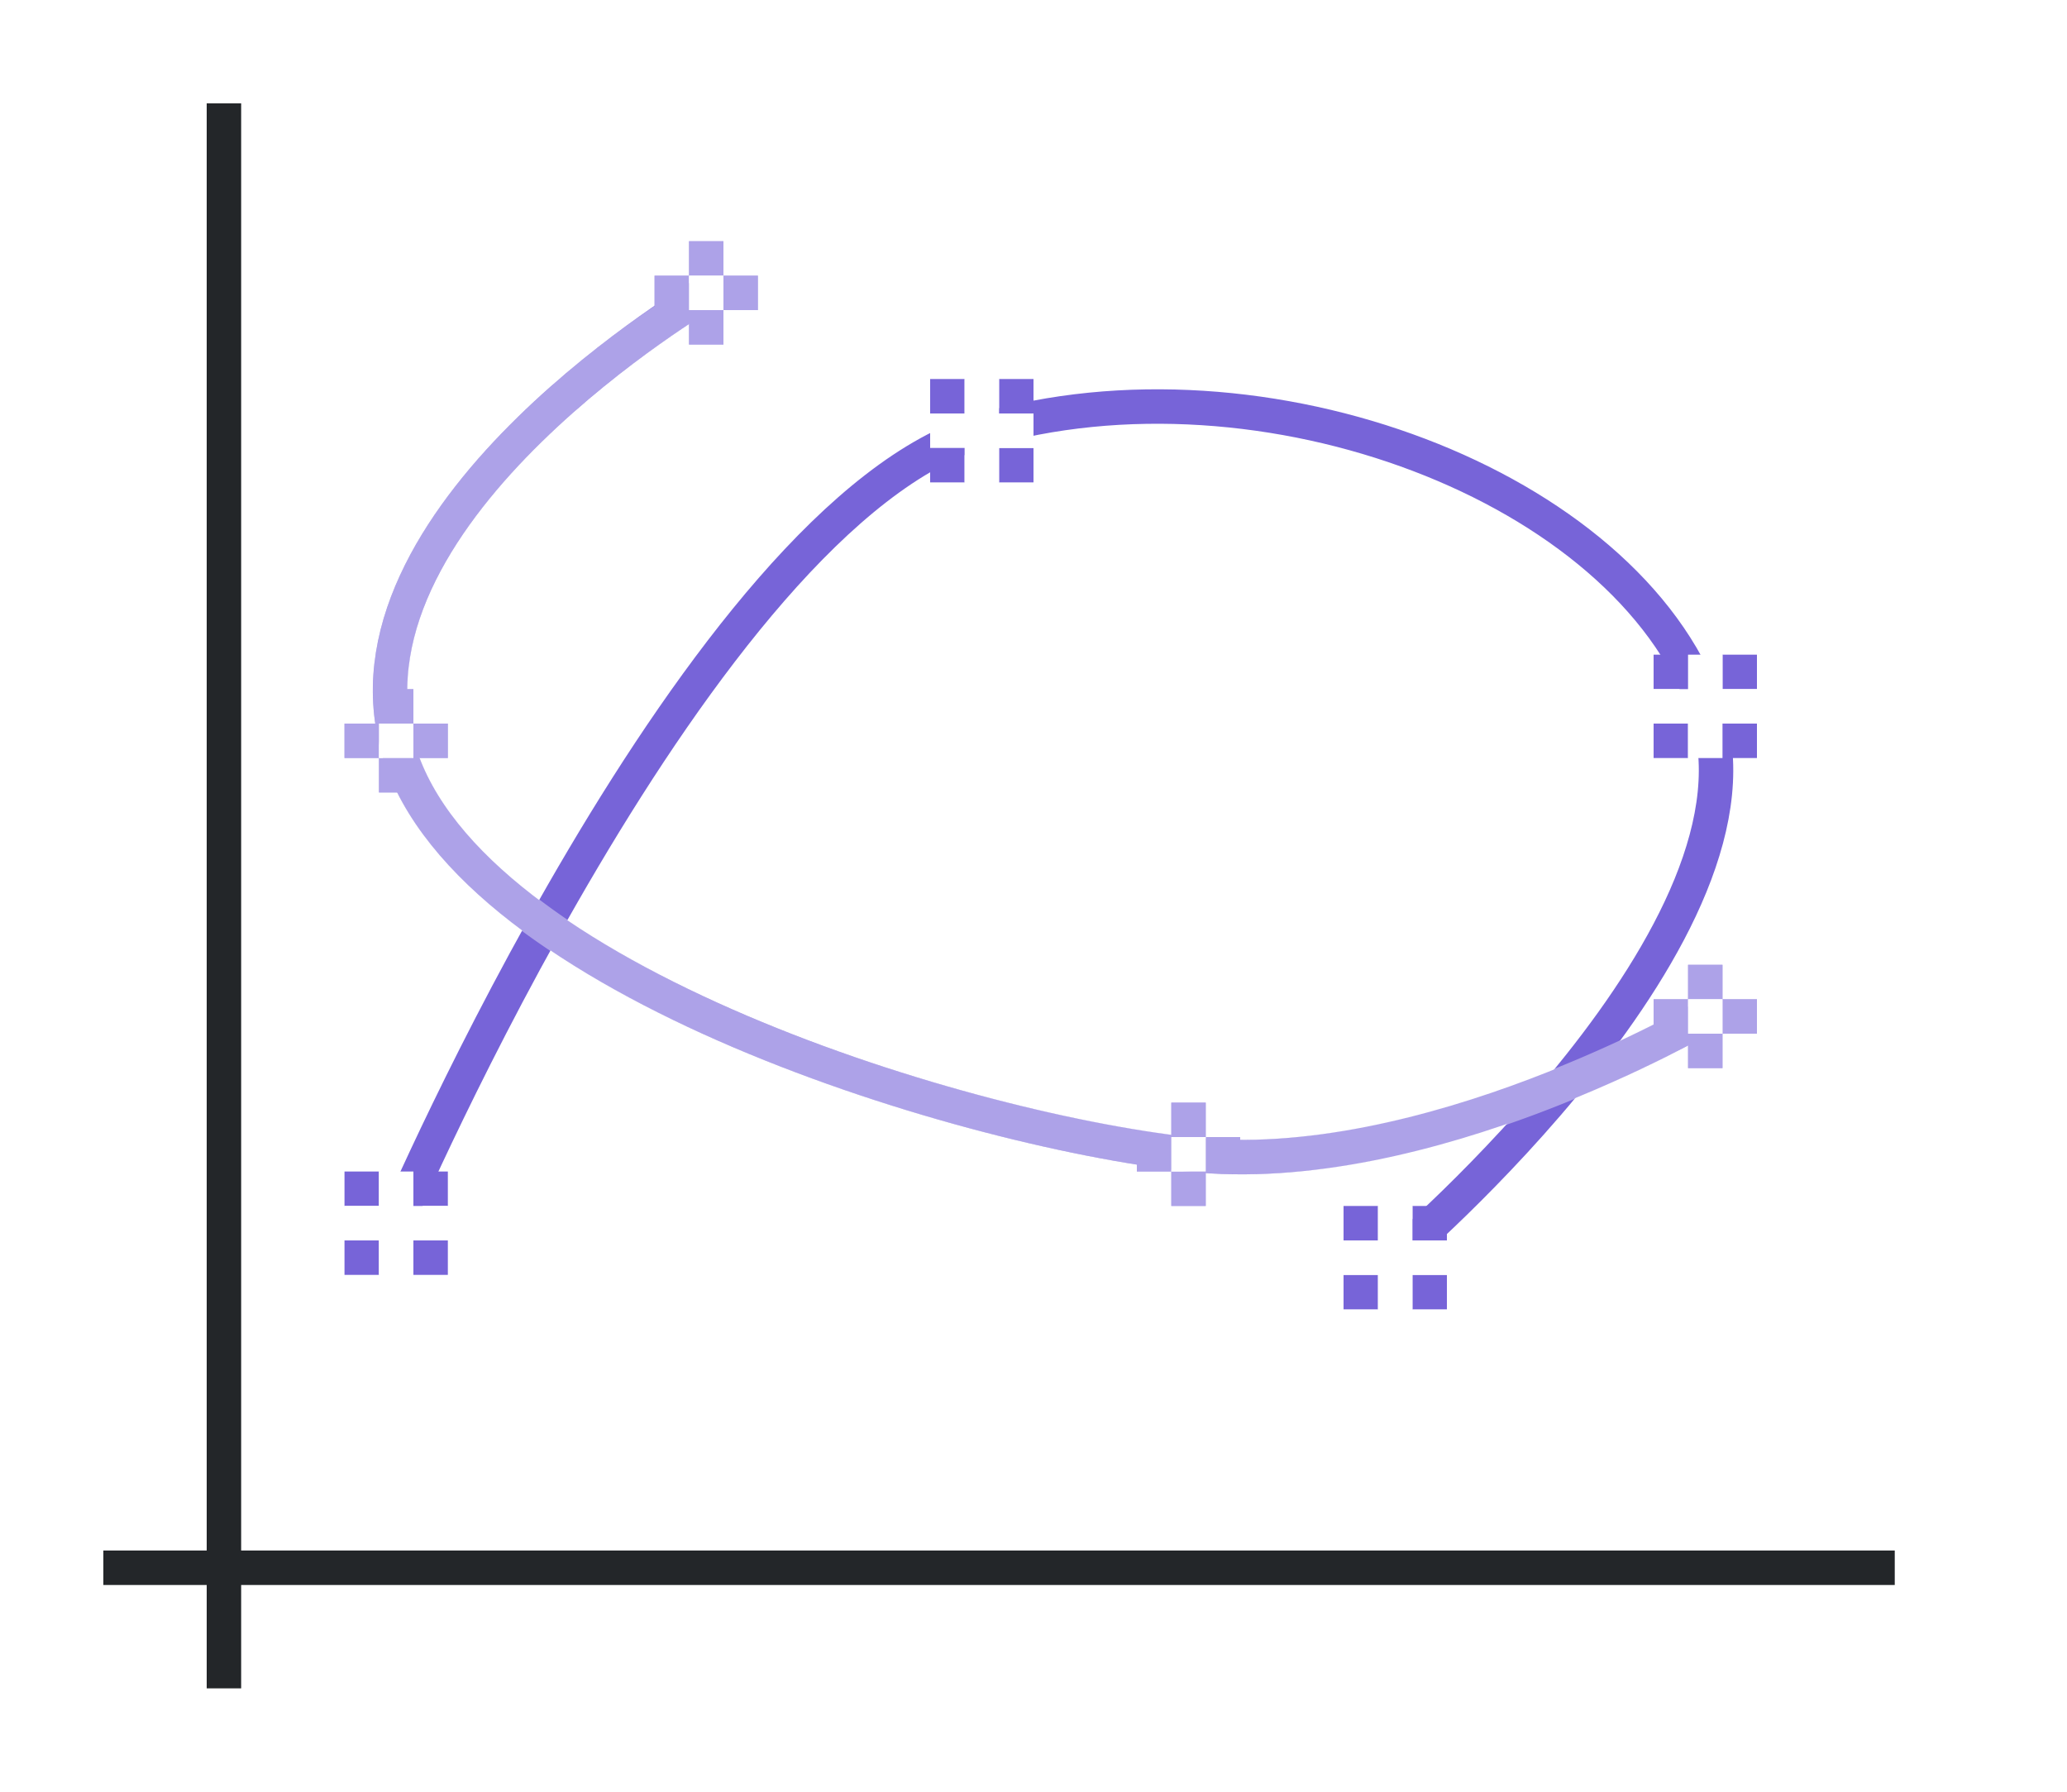 <svg height="52" width="60" xmlns="http://www.w3.org/2000/svg"><path d="M0 0h60v52H0Z" fill="#fff"/><path d="M3 45h52v1H3Z" fill="#232629"/><path d="M6 3h1v46H6Z" fill="#232629"/><path d="M11.5 35.5s8.832-20.605 17-23c8.168-2.394 18.684 1.601 21 8 2.316 6.399-9 16-9 16" fill="none" stroke="#77216f" style="stroke:#7764D8"/><path d="M20.5 8.5s-10.669 6.244-9 13c1.669 6.756 16.13 11.24 23 12 6.87.76 15-4 15-4" fill="none" stroke="#e95420" style="stroke:#7764D8"/><g fill="#e95420" style="fill:#7764D8"><path d="M48 1029.362h1v1h-1zM49 1028.362h1v1h-1zM49 1030.362h1v1h-1zM50 1029.362h1v1h-1z" style="fill:#7764D8" transform="translate(0 -1000.362)"/></g><path d="M49 29h1v1h-1z" fill="#fff"/><g fill="#e95420" style="fill:#7764D8"><path d="M33 1033.362h1v1h-1zM34 1032.362h1v1h-1zM34 1034.362h1v1h-1zM35 1033.362h1v1h-1z" style="fill:#7764D8" transform="translate(0 -1000.362)"/></g><path d="M34 33h1v1h-1z" fill="#fff"/><g fill="#e95420" style="fill:#7764D8"><path d="M10 1021.362h1v1h-1zM11 1020.362h1v1h-1zM11 1022.362h1v1h-1zM12 1021.362h1v1h-1z" style="fill:#7764D8" transform="translate(0 -1000.362)"/></g><path d="M11 21h1v1h-1z" fill="#fff"/><g fill="#e95420" style="fill:#7764D8"><path d="M19 1008.362h1v1h-1zM20 1007.362h1v1h-1zM20 1009.362h1v1h-1zM21 1008.362h1v1h-1z" style="fill:#7764D8" transform="translate(0 -1000.362)"/></g><path d="M20 8h1v1h-1z" fill="#fff"/><g fill="#77216f" style="fill:#7764D8"><path d="M27 1011.362h1v1h-1zM29 1011.362h1v1h-1zM27 1013.362h1v1h-1zM29 1013.362h1v1h-1z" style="fill:#7764D8" transform="translate(0 -1000.362)"/></g><path d="M28 11v1h-1v1h1v1h1v-1h1v-1h-1v-1z" fill="#fff"/><g fill="#77216f" style="fill:#7764D8"><path d="M27 1011.362h1v1h-1zM29 1011.362h1v1h-1zM27 1013.362h1v1h-1zM29 1013.362h1v1h-1z" style="fill:#7764D8" transform="translate(21 -992.362)"/></g><path d="M49 19v1h-1v1h1v1h1v-1h1v-1h-1v-1z" fill="#fff"/><g fill="#77216f" style="fill:#7764D8"><path d="M27 1011.362h1v1h-1zM29 1011.362h1v1h-1zM27 1013.362h1v1h-1zM29 1013.362h1v1h-1z" style="fill:#7764D8" transform="translate(12 -976.362)"/></g><path d="M40 35v1h-1v1h1v1h1v-1h1v-1h-1v-1z" fill="#fff"/><g fill="#77216f" style="fill:#7764D8"><path d="M27 1011.362h1v1h-1zM29 1011.362h1v1h-1zM27 1013.362h1v1h-1zM29 1013.362h1v1h-1z" style="fill:#7764D8" transform="translate(-17 -977.362)"/></g><path d="M11 34v1h-1v1h1v1h1v-1h1v-1h-1v-1z" fill="#fff"/><path style="color:#000;fill:#fff;-inkscape-stroke:none;opacity:.4" d="M20 7v1h1V7h-1zm1 1v1h1V8h-1zm0 1h-.357l.109-.068-.504-.864-.248.153V8h-1v.883a29.274 29.274 0 0 0-3.975 3.226c-1.255 1.229-2.469 2.679-3.271 4.287-.711 1.427-1.096 2.994-.86 4.604H10v1h1v-.453c.006.024.008.048.014.072.032.129.077.254.117.381H11v1h.525c1.49 3.014 5.195 5.39 9.323 7.207 4.128 1.817 8.72 3.048 12.152 3.592V34h1v-.064c.145.018.306.045.445.06l.045.004H34v1h1v-.955c5.763.405 11.963-2.612 14-3.703V31h1v-1h-.37l.122-.068-.504-.864-.248.137V29h-1v.725c-2.27 1.134-7.314 3.357-12 3.353V33h-1v.041c-.149-.011-.298-.02-.445-.037l-.03-.004H35v-1h-1v.928c-3.376-.444-8.36-1.706-12.748-3.637-4.314-1.898-7.977-4.46-9.068-7.291H13v-1h-1v.426l-.014-.045c-.031-.127-.05-.254-.072-.381H12v-1h-.17c.007-1.075.31-2.133.82-3.158.73-1.462 1.871-2.84 3.075-4.018 1.647-1.612 3.336-2.795 4.275-3.41V10h1V9zm28 20h1v-1h-1v1zm1 0v1h1v-1h-1z"/></svg>